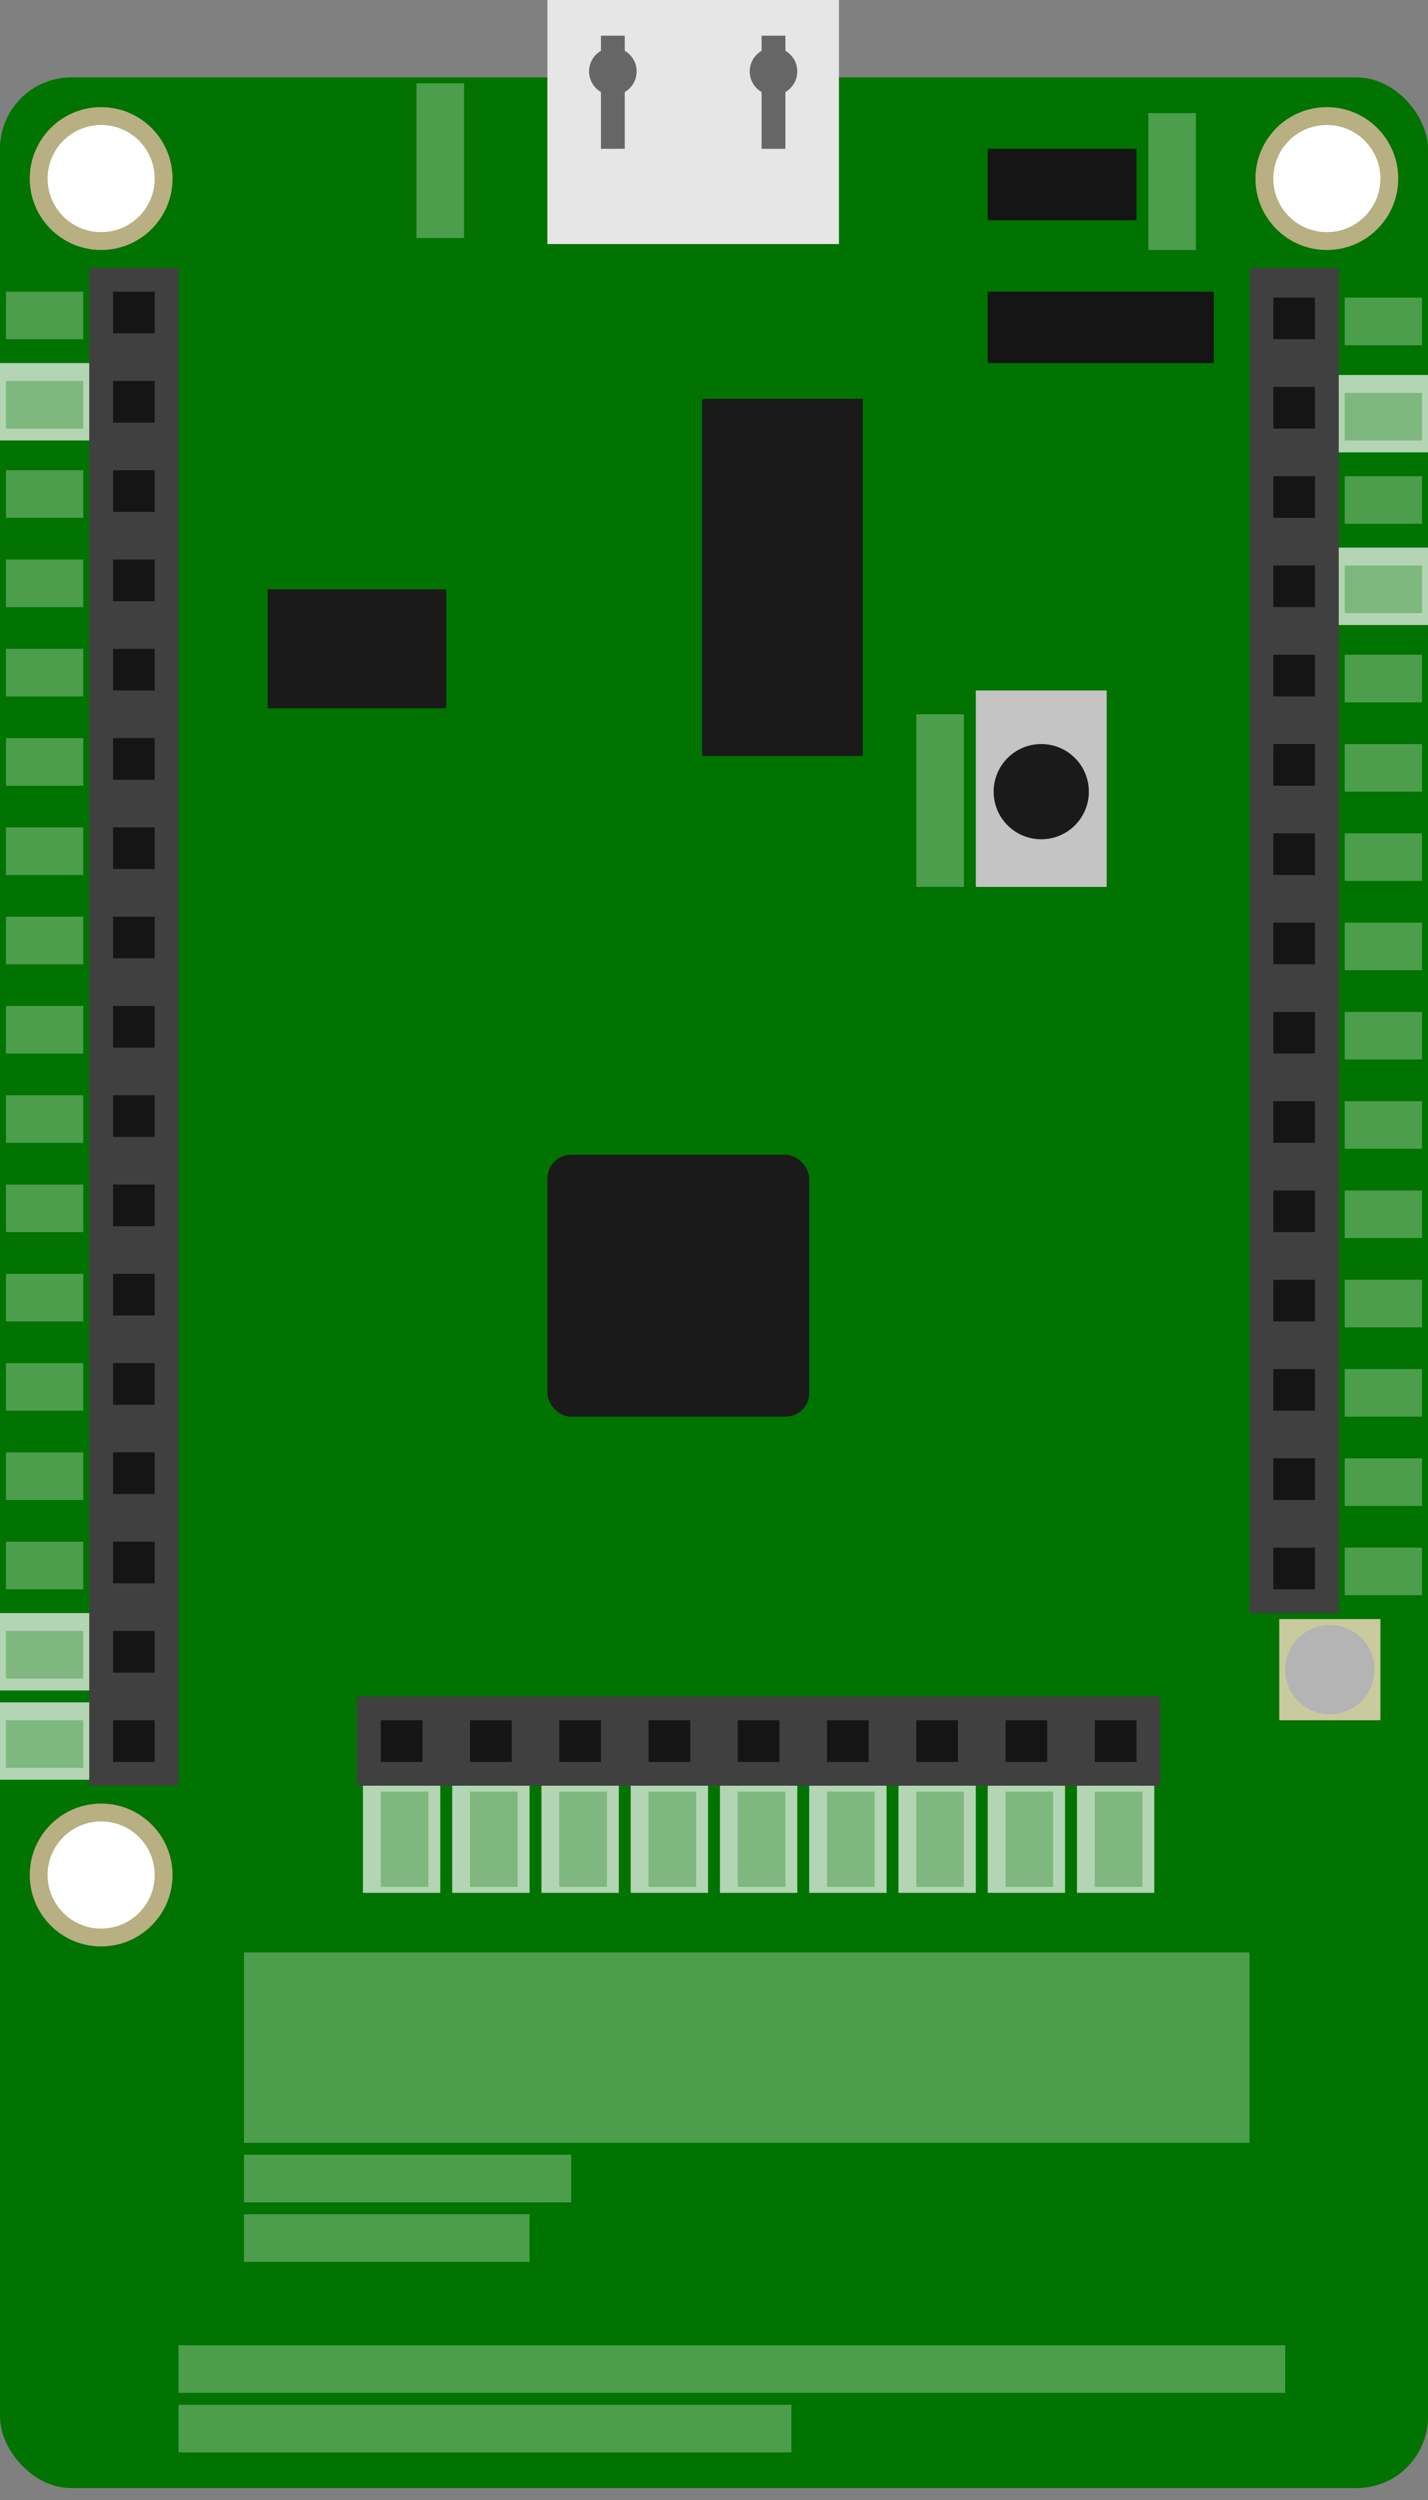 <svg width="240" height="420" viewBox="0 0 240 420" fill="none" xmlns="http://www.w3.org/2000/svg">
<rect x="0" y="0" width="240" height="420" fill="#808080" stroke="none"/>
<g clip-path="url(#clip0_6_665)">
<rect y="13" width="240" height="405" rx="12" fill="#007300"/>
<rect width="15" height="255" transform="translate(15 45)" fill="#404040"/>
<rect x="19" y="289" width="7" height="7" fill="#151515"/>
<rect x="19" y="199" width="7" height="7" fill="#151515"/>
<rect x="19" y="244" width="7" height="7" fill="#151515"/>
<rect x="19" y="154" width="7" height="7" fill="#151515"/>
<rect x="19" y="79" width="7" height="7" fill="#151515"/>
<rect x="19" y="274" width="7" height="7" fill="#151515"/>
<rect x="19" y="184" width="7" height="7" fill="#151515"/>
<rect x="19" y="109" width="7" height="7" fill="#151515"/>
<rect x="19" y="229" width="7" height="7" fill="#151515"/>
<rect x="19" y="139" width="7" height="7" fill="#151515"/>
<rect x="19" y="64" width="7" height="7" fill="#151515"/>
<rect x="19" y="259" width="7" height="7" fill="#151515"/>
<rect x="19" y="169" width="7" height="7" fill="#151515"/>
<rect x="19" y="94" width="7" height="7" fill="#151515"/>
<rect x="19" y="214" width="7" height="7" fill="#151515"/>
<rect x="19" y="124" width="7" height="7" fill="#151515"/>
<rect x="19" y="49" width="7" height="7" fill="#151515"/>
<rect width="15" height="226" transform="translate(210 45)" fill="#404040"/>
<rect x="214" y="260" width="7" height="7" fill="#151515"/>
<rect x="214" y="170" width="7" height="7" fill="#151515"/>
<rect x="214" y="215" width="7" height="7" fill="#151515"/>
<rect x="214" y="125" width="7" height="7" fill="#151515"/>
<rect x="214" y="50" width="7" height="7" fill="#151515"/>
<rect x="214" y="245" width="7" height="7" fill="#151515"/>
<rect x="214" y="155" width="7" height="7" fill="#151515"/>
<rect x="214" y="80" width="7" height="7" fill="#151515"/>
<rect x="214" y="200" width="7" height="7" fill="#151515"/>
<rect x="214" y="110" width="7" height="7" fill="#151515"/>
<rect x="214" y="230" width="7" height="7" fill="#151515"/>
<rect x="214" y="140" width="7" height="7" fill="#151515"/>
<rect x="214" y="65" width="7" height="7" fill="#151515"/>
<rect x="214" y="185" width="7" height="7" fill="#151515"/>
<rect x="214" y="95" width="7" height="7" fill="#151515"/>
<rect width="15" height="13" transform="translate(0 61)" fill="white" fill-opacity="0.7"/>
<rect x="1" y="64" width="13" height="8" fill="#007300" fill-opacity="0.3"/>
<rect width="15" height="13" transform="translate(225 63)" fill="white" fill-opacity="0.7"/>
<rect x="226" y="66" width="13" height="8" fill="#007300" fill-opacity="0.3"/>
<rect width="15" height="13" transform="translate(225 92)" fill="white" fill-opacity="0.7"/>
<rect x="226" y="95" width="13" height="8" fill="#007300" fill-opacity="0.3"/>
<rect x="1" y="49" width="13" height="8" fill="white" fill-opacity="0.3"/>
<rect x="226" y="50" width="13" height="8" fill="white" fill-opacity="0.3"/>
<rect width="15" height="13" transform="translate(0 271)" fill="white" fill-opacity="0.7"/>
<rect width="15" height="13" transform="translate(0 286)" fill="white" fill-opacity="0.7"/>
<rect x="1" y="289" width="13" height="8" fill="#007300" fill-opacity="0.3"/>
<rect x="1" y="259" width="13" height="8" fill="white" fill-opacity="0.3"/>
<rect x="226" y="260" width="13" height="8" fill="white" fill-opacity="0.3"/>
<rect x="1" y="244" width="13" height="8" fill="white" fill-opacity="0.3"/>
<rect x="226" y="245" width="13" height="8" fill="white" fill-opacity="0.3"/>
<rect x="154" y="120" width="8" height="29" fill="white" fill-opacity="0.3"/>
<rect x="70" y="14" width="8" height="26" fill="white" fill-opacity="0.3"/>
<rect x="193" y="19" width="8" height="23" fill="white" fill-opacity="0.3"/>
<rect x="1" y="229" width="13" height="8" fill="white" fill-opacity="0.3"/>
<rect x="226" y="230" width="13" height="8" fill="white" fill-opacity="0.3"/>
<rect x="1" y="214" width="13" height="8" fill="white" fill-opacity="0.3"/>
<rect x="226" y="215" width="13" height="8" fill="white" fill-opacity="0.3"/>
<rect x="1" y="199" width="13" height="8" fill="white" fill-opacity="0.3"/>
<rect x="226" y="200" width="13" height="8" fill="white" fill-opacity="0.3"/>
<rect x="1" y="184" width="13" height="8" fill="white" fill-opacity="0.3"/>
<rect x="226" y="185" width="13" height="8" fill="white" fill-opacity="0.3"/>
<rect x="1" y="169" width="13" height="8" fill="white" fill-opacity="0.3"/>
<rect x="226" y="170" width="13" height="8" fill="white" fill-opacity="0.3"/>
<rect x="1" y="154" width="13" height="8" fill="white" fill-opacity="0.3"/>
<rect x="226" y="155" width="13" height="8" fill="white" fill-opacity="0.3"/>
<rect x="1" y="139" width="13" height="8" fill="white" fill-opacity="0.3"/>
<rect x="226" y="140" width="13" height="8" fill="white" fill-opacity="0.3"/>
<rect x="1" y="124" width="13" height="8" fill="white" fill-opacity="0.3"/>
<rect x="226" y="125" width="13" height="8" fill="white" fill-opacity="0.3"/>
<rect x="1" y="109" width="13" height="8" fill="white" fill-opacity="0.3"/>
<rect x="226" y="110" width="13" height="8" fill="white" fill-opacity="0.3"/>
<rect x="1" y="94" width="13" height="8" fill="white" fill-opacity="0.3"/>
<rect x="1" y="79" width="13" height="8" fill="white" fill-opacity="0.3"/>
<rect x="226" y="80" width="13" height="8" fill="white" fill-opacity="0.3"/>
<rect width="13" height="18" transform="translate(61 300)" fill="white" fill-opacity="0.7"/>
<rect x="64" y="301" width="8" height="16" fill="#007300" fill-opacity="0.3"/>
<rect width="13" height="18" transform="translate(76 300)" fill="white" fill-opacity="0.7"/>
<rect x="79" y="301" width="8" height="16" fill="#007300" fill-opacity="0.3"/>
<rect width="13" height="18" transform="translate(91 300)" fill="white" fill-opacity="0.7"/>
<rect x="94" y="301" width="8" height="16" fill="#007300" fill-opacity="0.3"/>
<rect width="13" height="18" transform="translate(106 300)" fill="white" fill-opacity="0.7"/>
<rect x="109" y="301" width="8" height="16" fill="#007300" fill-opacity="0.3"/>
<rect width="13" height="18" transform="translate(121 300)" fill="white" fill-opacity="0.7"/>
<rect x="124" y="301" width="8" height="16" fill="#007300" fill-opacity="0.3"/>
<rect width="13" height="18" transform="translate(136 300)" fill="white" fill-opacity="0.7"/>
<rect x="139" y="301" width="8" height="16" fill="#007300" fill-opacity="0.3"/>
<rect width="13" height="18" transform="translate(151 300)" fill="white" fill-opacity="0.7"/>
<rect x="154" y="301" width="8" height="16" fill="#007300" fill-opacity="0.3"/>
<rect width="13" height="18" transform="translate(166 300)" fill="white" fill-opacity="0.7"/>
<rect x="169" y="301" width="8" height="16" fill="#007300" fill-opacity="0.3"/>
<rect width="13" height="18" transform="translate(181 300)" fill="white" fill-opacity="0.7"/>
<rect x="184" y="301" width="8" height="16" fill="#007300" fill-opacity="0.3"/>
<rect width="135" height="15" transform="translate(60 285)" fill="#404040"/>
<rect x="64" y="289" width="7" height="7" fill="#151515"/>
<rect x="79" y="289" width="7" height="7" fill="#151515"/>
<rect x="94" y="289" width="7" height="7" fill="#151515"/>
<rect x="109" y="289" width="7" height="7" fill="#151515"/>
<rect x="124" y="289" width="7" height="7" fill="#151515"/>
<rect x="139" y="289" width="7" height="7" fill="#151515"/>
<rect x="154" y="289" width="7" height="7" fill="#151515"/>
<rect x="169" y="289" width="7" height="7" fill="#151515"/>
<rect x="184" y="289" width="7" height="7" fill="#151515"/>
<circle cx="17" cy="315" r="12" fill="#B8AF82"/>
<circle cx="17" cy="315" r="9" fill="white"/>
<circle cx="17" cy="30" r="12" fill="#B8AF82"/>
<circle cx="17" cy="30" r="9" fill="white"/>
<circle cx="223" cy="30" r="12" fill="#B8AF82"/>
<circle cx="223" cy="30" r="9" fill="white"/>
<rect x="92" y="194" width="44" height="44" rx="4" fill="#1A1A1A"/>
<rect x="45" y="99" width="30" height="20" fill="#1A1A1A"/>
<rect x="118" y="67" width="27" height="60" fill="#1A1A1A"/>
<rect x="164" y="116" width="22" height="33" fill="#C4C4C4"/>
<circle cx="175" cy="133" r="8" fill="#1A1A1A"/>
<rect width="49" height="41" transform="translate(92)" fill="#E6E6E6"/>
<rect x="101" y="6" width="4" height="19" fill="#666666"/>
<rect x="128" y="6" width="4" height="19" fill="#666666"/>
<circle cx="103" cy="12" r="4" fill="#666666"/>
<circle cx="130" cy="12" r="4" fill="#666666"/>
<rect width="17" height="17" transform="translate(215 272)" fill="#CACA9E"/>
<circle cx="223.5" cy="280.5" r="7.5" fill="#B4B4B4"/>
<rect width="38" height="12" transform="translate(166 49)" fill="#151515"/>
<rect width="25" height="12" transform="translate(166 25)" fill="#151515"/>
<rect x="41" y="328" width="169" height="32" fill="white" fill-opacity="0.3"/>
<rect x="41" y="362" width="55" height="8" fill="white" fill-opacity="0.3"/>
<rect x="41" y="372" width="48" height="8" fill="white" fill-opacity="0.3"/>
<rect x="30" y="394" width="186" height="8" fill="white" fill-opacity="0.3"/>
<rect x="30" y="404" width="103" height="8" fill="white" fill-opacity="0.3"/>
<rect x="1" y="274" width="13" height="8" fill="#007300" fill-opacity="0.3"/>
</g>
<defs>
<clipPath id="clip0_6_665">
<rect width="240" height="420" fill="white"/>
</clipPath>
</defs>
</svg>
